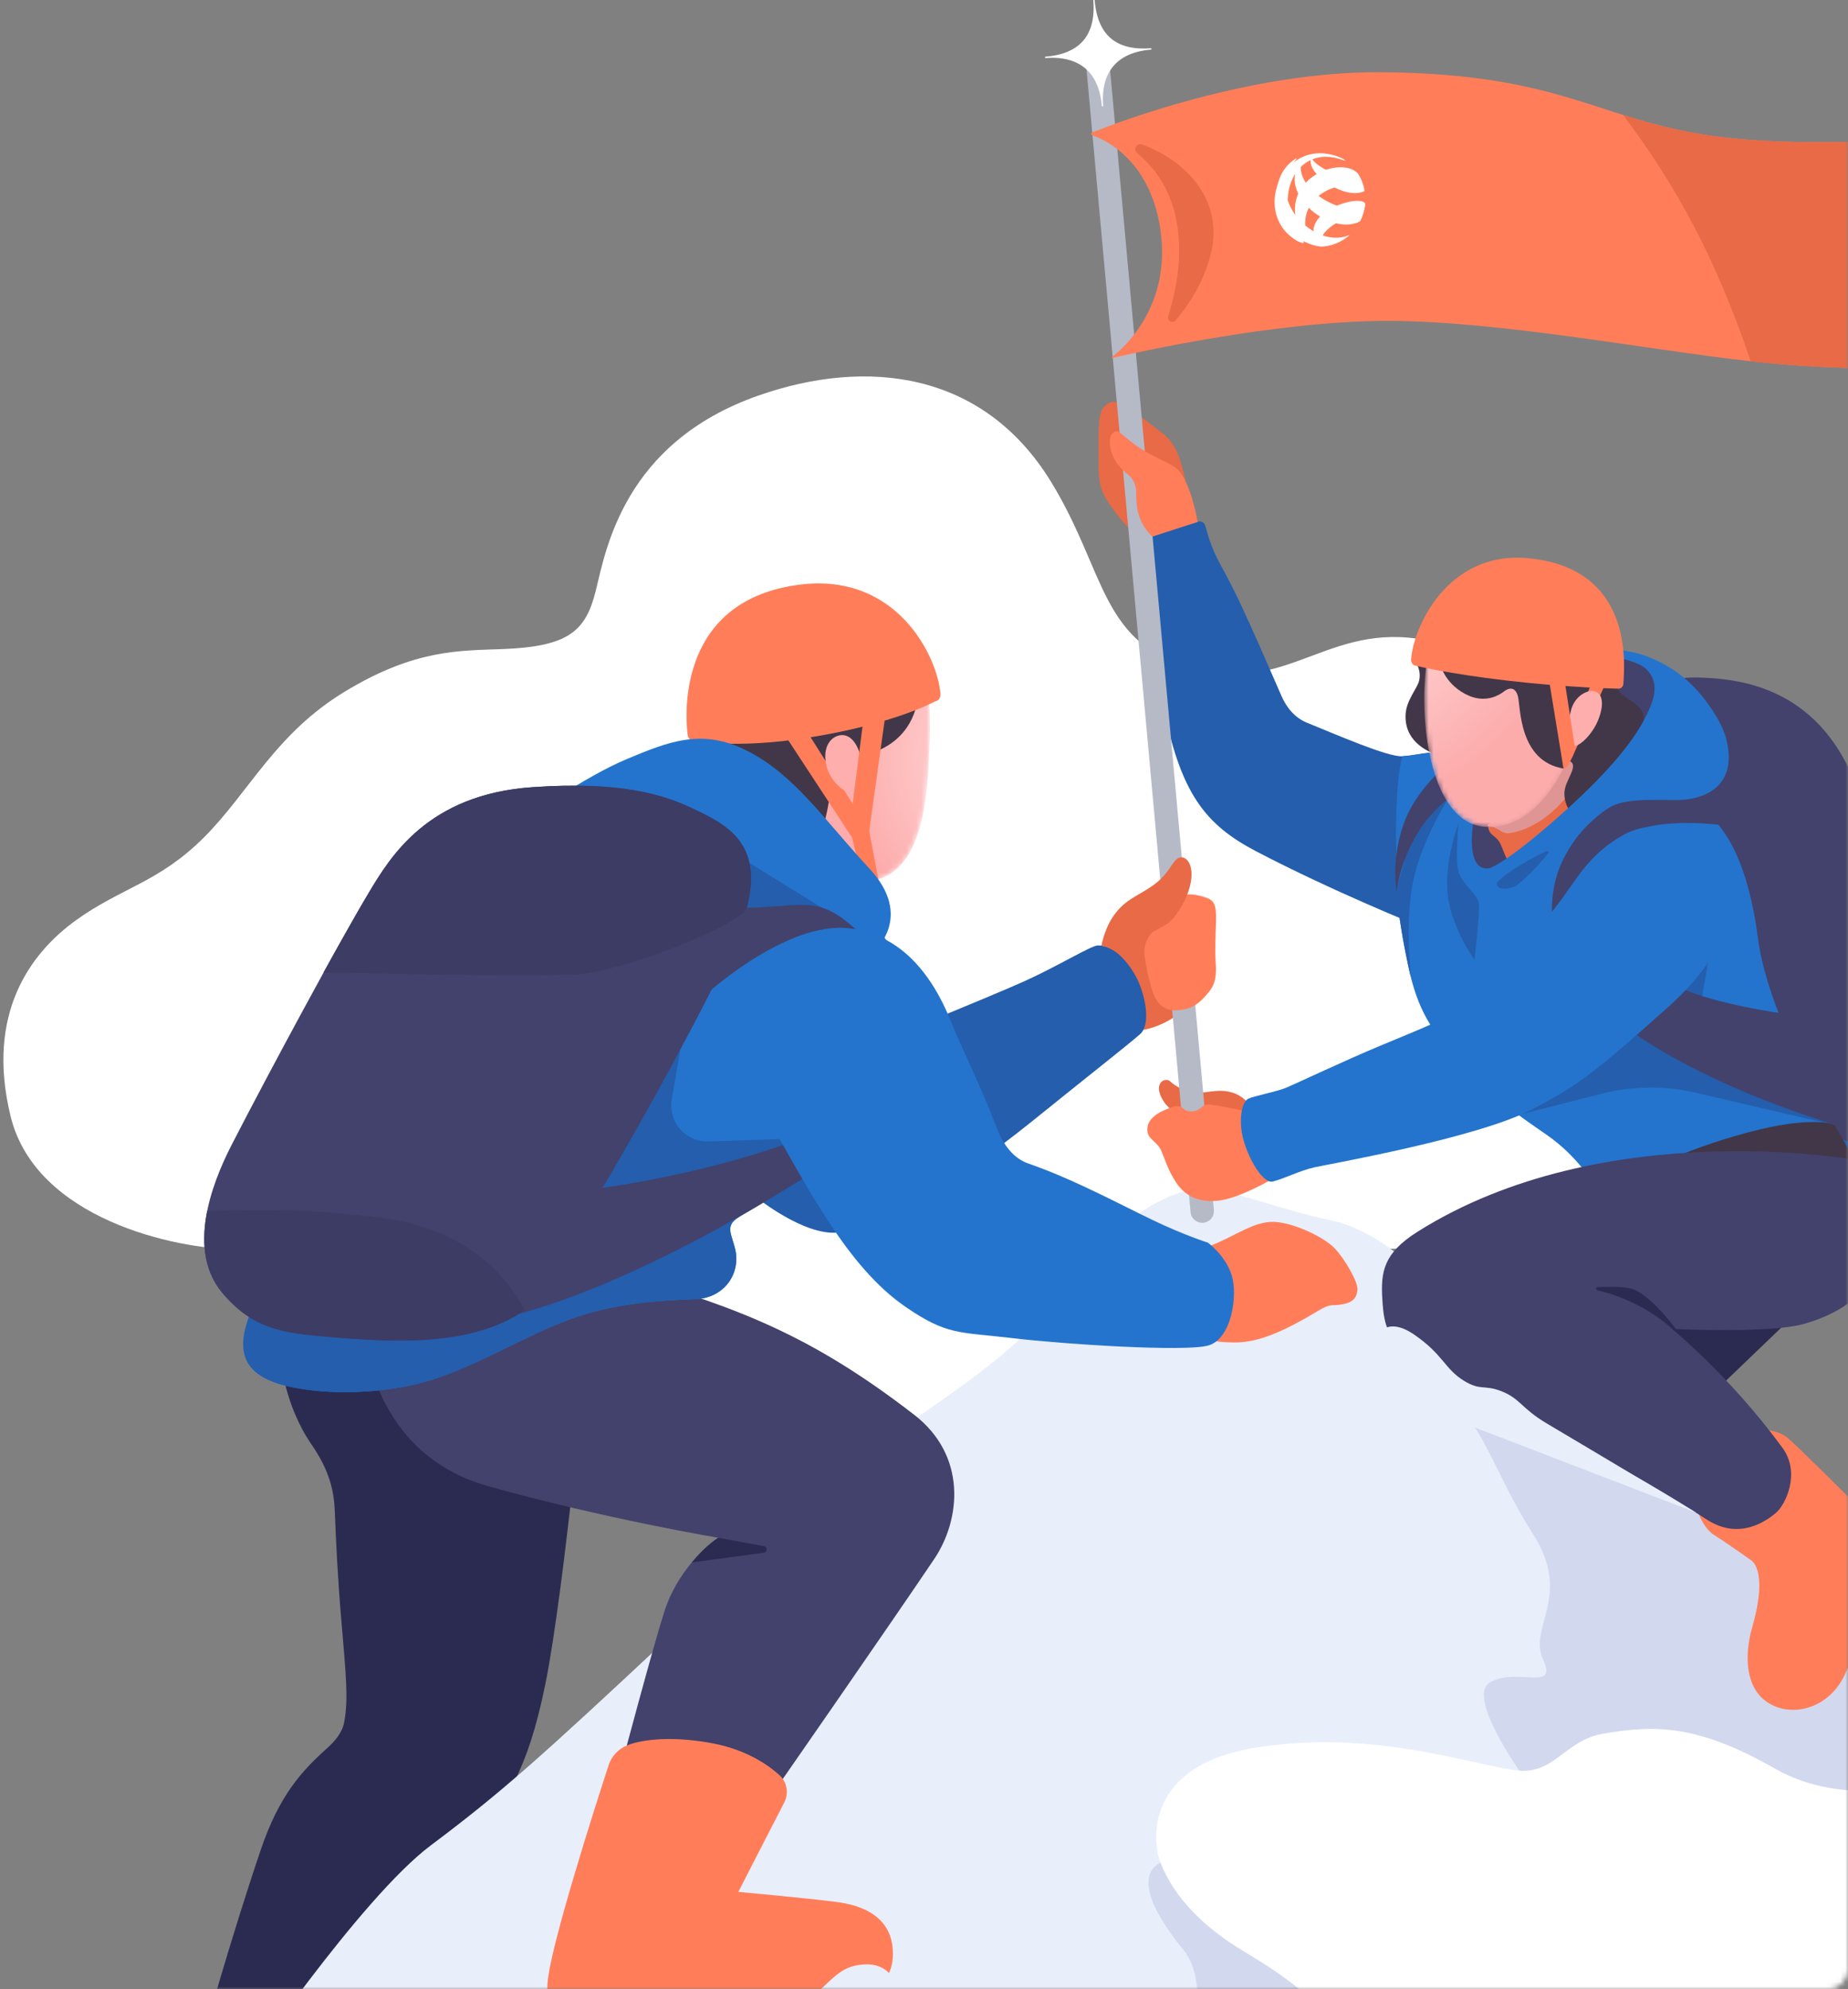 <?xml version="1.0" encoding="UTF-8"?>
<svg width="368px" height="396px" viewBox="0 0 368 396" version="1.1" xmlns="http://www.w3.org/2000/svg" xmlns:xlink="http://www.w3.org/1999/xlink">
    <rect x="0" y="0" width="368" height="396" fill="#808080" stroke="none"/>
    <!-- Generator: Sketch 51.3 (57544) - http://www.bohemiancoding.com/sketch -->
    <title>Group 28</title>
    <desc>Created with Sketch.</desc>
    <defs>
        <rect id="path-1" x="0" y="0" width="373" height="453" rx="4"></rect>
        <path d="M0.524,24.105 C0.524,37.292 13.531,46.481 24.024,46.481 C33.274,46.481 36.859,38.385 37.774,25.23 C38.774,10.856 38.774,0.231 29.525,0.231 C19.031,0.231 0.524,10.919 0.524,24.105" id="path-3"></path>
        <radialGradient cx="154.577%" cy="46.486%" fx="154.577%" fy="46.486%" r="100.455%" gradientTransform="translate(1.546,0.465),scale(1,0.815),rotate(167.8),translate(-1.546,-0.465)" id="radialGradient-5">
            <stop stop-color="#FFE8E8" offset="0%"></stop>
            <stop stop-color="#FDACAC" offset="100%"></stop>
        </radialGradient>
        <polygon id="path-6" points="0.409 0.72 428.04 0.72 428.04 281 0.409 281"></polygon>
        <path d="M0.942,13.898 C-0.392,25.731 2.161,44.112 12.192,45.398 C21.941,46.647 30.357,35.439 33.108,18.522 C34.69,8.792 29.654,2.153 21.691,0.897 C20.263,0.672 18.8,0.549 17.343,0.549 C9.612,0.55 2.056,4 0.942,13.898" id="path-8"></path>
        <radialGradient cx="-53.582%" cy="-11.462%" fx="-53.582%" fy="-11.462%" r="139.237%" gradientTransform="translate(-0.536,-0.115),scale(1,0.729),rotate(47.951),translate(0.536,0.115)" id="radialGradient-10">
            <stop stop-color="#FFE8E8" offset="0%"></stop>
            <stop stop-color="#FDACAC" offset="100%"></stop>
        </radialGradient>
    </defs>
    <g id="Частным" stroke="none" stroke-width="1" fill="none" fill-rule="evenodd">
        <g id="1440_main_01" transform="translate(-951, -950)">
            <g id="Group-3" transform="translate(120, 786)">
                <g id="Group-8" transform="translate(826, 0)">
                    <g id="Group-28" transform="translate(0, 107)">
                        <mask id="mask-2" fill="white">
                            <use xlink:href="#path-1"></use>
                        </mask>
                        <g id="Mask"></g>
                        <g id="Вклад-доходный" mask="url(#mask-2)">
                            <g transform="translate(-52, 56)" id="Group-181">
                                <g>
                                    <polygon id="Fill-1" fill="#FFFFFF" points="228.941 304.217 159.274 245.884 292.275 245.384"></polygon>
                                    <path d="M104.108,249.717 C92.108,249.717 64.108,243.717 59.108,223.217 C54.108,202.717 63.108,190.717 72.108,184.217 C81.108,177.717 88.608,176.717 97.608,167.717 C106.608,158.717 111.845,147.073 125.608,138.717 C139.608,130.217 148.483,130.549 157.108,130.217 C170.108,129.717 173.608,126.717 175.608,118.717 C177.608,110.717 181.066,89.15 208.108,79.717 C229.608,72.217 252.774,74.884 266.275,96.884 C277.4,115.014 275.941,129.217 294.941,134.217 C314.191,139.283 322.219,123.703 342.941,128.884 C358.941,132.884 365.608,154.217 365.608,154.217 L405.608,249.55 C405.608,249.55 116.108,249.717 104.108,249.717" id="Fill-2" fill="#FFFFFF"></path>
                                    <g id="Group-6" transform="translate(204, 130.153)">
                                        <mask id="mask-4" fill="white">
                                            <use xlink:href="#path-3"></use>
                                        </mask>
                                        <g id="Clip-5"></g>
                                        <path d="M0.524,24.105 C0.524,37.292 13.531,46.481 24.024,46.481 C33.274,46.481 36.859,38.385 37.774,25.23 C38.774,10.856 38.774,0.231 29.525,0.231 C19.031,0.231 0.524,10.919 0.524,24.105" id="Fill-4" fill="url(#radialGradient-5)" mask="url(#mask-4)"></path>
                                    </g>
                                    <g id="Group-102" transform="translate(0, 11.153)">
                                        <path d="M239.774,128.564 C239.774,128.564 239.524,136.481 231.107,139.564 C226.307,141.322 222.774,142.731 222.774,142.731 C222.774,142.731 221.941,157.064 218.941,156.397 C205.48,153.406 196.941,140.231 196.941,140.231 C196.941,140.231 195.441,137.397 195.607,134.897 L239.774,128.564 Z" id="Fill-7" fill="#423748"></path>
                                        <path d="M243.191,129.481 C243.191,129.481 235.149,133.981 217.774,136.731 C203.415,139.004 195.111,137.31 195.111,137.31 C194.337,137.29 194.005,136.695 193.93,136.102 C193.316,131.231 192.389,109.207 216.316,106.231 C235.583,103.835 243.66,120.488 244.283,127.976 C244.344,128.707 243.917,129.376 243.191,129.481" id="Fill-9" fill="#FF7E59"></path>
                                        <polygon id="Fill-11" fill="#FF7E59" points="217.441 135.064 230.034 155.003 231.941 165.064 229.108 166.397 226.667 156.586 213.108 135.897"></polygon>
                                        <path d="M228.459,140.818 C229.091,143.687 229.857,147.731 227.879,148.015 C225.876,148.302 222.524,145.894 221.627,142.49 C220.731,139.087 222.034,136.799 223.993,136.284 C225.951,135.768 227.702,137.38 228.459,140.818" id="Fill-13" fill="#FFAEAE"></path>
                                        <polygon id="Fill-15" fill="#FF7E59" points="229.108 131.731 226.275 153.898 229.775 157.564 233.441 131.231"></polygon>
                                        <path d="M276.858,178.522 L275.15,181.043 L281.775,194.855 C281.775,194.855 287.9,196.73 297.4,186.855 L294.9,170.73 L276.858,178.522 Z" id="Fill-17" fill="#E86A46"></path>
                                        <path d="M207.666,228.249 C207.666,228.249 217.01,235.828 223.774,235.23 C235.107,234.23 254.191,219.811 263.368,212.391 C273.062,204.55 281.728,197.772 284.024,195.73 C286.322,193.689 284.937,187.743 283.44,184.73 C281.921,181.668 278.858,177.939 275.608,178.064 C274.243,178.116 268.024,181.98 261.214,185.091 C255.161,187.856 226.465,199.546 226.465,199.546 L207.666,228.249 Z" id="Fill-19" fill="#245EAD"></path>
                                        <path d="M112.941,260.731 C112.941,260.731 113.662,269.595 118.996,277.353 C122.695,282.734 123.524,286.731 123.681,290.928 C123.893,296.612 124.274,304.231 124.941,312.064 C125.917,323.532 126.39,328.065 125.55,332.657 C125.151,334.836 123.671,336.499 122.024,337.981 C117.024,342.481 112.59,347.322 108.941,358.064 C102.941,375.731 97.274,396.064 97.274,396.064 L120.941,404.731 C120.941,404.731 142.608,372.064 150.274,359.731 C157.941,347.398 161.941,343.064 165.608,325.064 C169.368,306.604 174.388,254.177 173.941,254.398 L112.941,260.731 Z" id="Fill-21" fill="#2B2B51"></path>
                                        <path d="M448.419,221.512 C450.843,232.442 443.335,242.159 434.49,241.804 C420.816,241.254 420.398,237.739 418.143,230.31 C415.565,221.821 421.572,209.851 430.052,210.27 C440.402,210.782 446.434,212.561 448.419,221.512" id="Fill-23" fill="#2474CD"></path>
                                        <path d="M436.806,237.494 C433.434,234.953 432.338,230.218 433.835,224.882 C435.246,219.852 439.202,215.538 443.376,216.444 C448.014,217.45 448.54,223.25 448.866,226.115 C448.297,211.509 439.12,209.947 429.376,211.299 C420.967,212.465 415.566,221.82 418.143,230.309 C420.398,237.74 422.616,242.34 433.953,242.14 C440.785,242.019 444.801,238.591 447.098,233.539 C444.075,238.221 439.871,239.803 436.806,237.494" id="Fill-25" fill="#245EAD"></path>
                                        <path d="M387.441,125.897 C387.441,125.897 390.83,124.578 395.274,124.73 C401.649,124.949 416.274,125.73 424.607,141.73 C431.072,154.143 438.607,187.064 440.107,196.23 C441.687,205.884 441.941,210.564 435.774,214.897 C428.607,218.897 423.441,216.564 423.441,216.564 C423.441,216.564 415.441,207.564 405.774,184.73 C396.107,161.897 388.274,147.73 388.274,147.73 L387.441,125.897 Z" id="Fill-27" fill="#42426C"></path>
                                        <path d="M339.274,174.064 C339.274,174.064 322.607,167.397 307.274,159.397 C297.084,154.081 291.925,147.932 288.441,129.231 C285.668,114.347 282.711,101.204 282.32,98.641 C282.256,98.22 282.51,97.824 282.916,97.697 L295.625,93.703 C296.165,93.535 296.738,93.811 296.936,94.34 C297.453,95.723 297.809,98.259 300.107,102.397 C303.194,107.954 305.441,112.897 312.196,128.424 C313.217,130.772 314.899,132.772 317.274,133.731 C322.779,135.953 333.437,140.633 336.274,140.397 C340.274,140.064 341.941,139.064 346.941,140.064 L339.274,174.064 Z" id="Fill-29" fill="#245EAD"></path>
                                        <path d="M336.274,140.397 C334.774,144.98 334.024,165.48 337.191,176.064 L346.941,140.064 C341.941,139.064 340.284,140.215 336.274,140.397" id="Fill-31" fill="#2474CD"></path>
                                        <path d="M380.191,139.814 L377.649,120.231 C377.649,120.231 383.024,119.981 385.774,122.397 C388.524,124.814 387.327,130.045 385.941,132.314 C383.191,136.814 380.191,139.814 380.191,139.814" id="Fill-33" fill="#42426C"></path>
                                        <path d="M336.719,160.554 C335.529,162.569 334.956,164.898 335.139,167.231 C335.525,172.162 336.379,177.307 337.442,182.231 C339.275,190.731 341.848,195.165 348.942,202.731 C353.942,208.064 358.585,211.347 364.942,215.731 C369.775,219.064 372.608,223.064 372.608,223.064 L422.525,214.356 C422.525,214.356 419.53,208.298 415.65,201.231 C412.15,194.856 408.108,184.564 407.108,176.897 C406.108,169.231 403.955,159.305 398.775,153.564 C392.608,146.731 381.442,142.897 381.442,142.897 L347.442,142.397 L336.719,160.554 Z" id="Fill-35" fill="#2474CD"></path>
                                        <path d="M350.441,153.231 C350.441,153.231 348.614,163.026 353.274,162.731 C356.566,162.523 360.149,158.648 360.149,158.648 L357.441,152.231 L350.441,153.231 Z" id="Fill-37" fill="#42426C"></path>
                                        <path d="M359.649,211.731 L375.915,207.585 C382.072,206.015 388.516,205.948 394.705,207.39 L422.274,213.814 L382.274,192.064 L359.649,211.731 Z" id="Fill-39" fill="#245EAD"></path>
                                        <polygon id="Fill-41" fill="#245EAD" points="392.087 187.168 397.149 181.293 395.775 189.231"></polygon>
                                        <path d="M335.107,166.731 C335.107,166.731 335.055,171.45 337.899,184.168 C337.804,181.952 336.961,174.668 338.086,167.043 C339.391,158.201 345.274,149.064 345.274,149.064 L338.607,154.564 L335.107,166.731 Z" id="Fill-43" fill="#245EAD"></path>
                                        <path d="M335.129,167.314 C335.129,167.314 333.942,161.397 336.441,154.064 C338.55,147.877 343.775,143.356 343.775,143.356 L345.942,148.564 C345.942,148.564 342.154,150.925 339.275,155.731 C336.058,161.1 335.379,165.543 335.129,167.314" id="Fill-45" fill="#42426C"></path>
                                        <path d="M422.476,300.553 C422.476,300.553 434.696,304.439 437.031,306.819 C439.366,309.198 437.401,317.664 437.401,317.664 L419.606,314.951 L422.476,300.553 Z" id="Fill-47" fill="#E86A46"></path>
                                        <path d="M384.274,223.064 C384.274,223.064 393.799,217.997 407.274,214.731 C418.274,212.064 422.274,213.731 422.274,213.731 L426.274,220.731 L384.274,223.064 Z" id="Fill-49" fill="#423748"></path>
                                        <path d="M339.274,122.356 C339.274,122.356 339.982,123.689 339.607,125.314 C339.232,126.939 337.037,129.21 336.899,132.106 C336.774,134.731 337.774,137.856 342.399,139.856 L342.524,122.231 L339.274,122.356 Z" id="Fill-51" fill="#423748"></path>
                                        <polygon id="Fill-53" fill="#2B2B51" points="415.274 250.731 396.166 269.064 377.774 249.14"></polygon>
                                        <path d="M104.024,404.231 C105.024,402.731 128.774,367.731 142.774,357.231 C156.774,346.731 164.44,339.898 190.274,315.731 C202.221,304.555 208.107,295.731 223.607,283.731 C239.107,271.731 249.274,266.231 259.774,256.731 C270.274,247.231 277.607,231.231 293.607,226.731 C299.148,225.173 310.3,230.364 321.774,232.731 C335.056,235.471 344.937,249.471 355.024,257.231 C367.995,267.21 367.524,271.981 380.274,280.981 C389.27,287.331 402.274,295.481 409.274,301.981 C416.274,308.481 440.274,322.731 442.274,332.231 C444.274,341.731 445.774,357.231 445.774,357.231 L302.274,360.731 L387.274,454.231 L197.274,529.231 C197.274,529.231 188.774,528.231 169.774,528.731 C150.774,529.231 129.607,523.731 104.274,517.064 C83.868,511.694 96.448,495.944 85.024,489.231 C60.774,474.981 58.274,468.231 58.274,468.231 C58.274,468.231 68.045,449.675 76.524,436.481 C85.003,423.287 104.024,404.231 104.024,404.231" id="Fill-55" fill="#E9EEFB"></path>
                                        <path d="M469.274,504.731 C469.274,504.731 482.774,507.398 493.774,503.898 C504.774,500.398 502.774,497.898 518.107,498.398 C534.932,498.946 534.364,500.002 544.774,504.231 C555.441,508.564 562.941,511.398 573.274,511.731 C580.754,511.972 585.584,510.705 588.66,508.788 C590.552,507.608 591.265,505.21 590.35,503.177 C588.629,499.348 584.544,494.551 580.441,486.398 C576.515,478.599 569.154,462.212 563.774,453.898 C549.107,431.231 521.274,389.731 521.274,389.731 L468.774,371.731 L417.274,415.231 L450.774,500.231 L469.274,504.731 Z" id="Fill-61" fill="#D2D8EE"></path>
                                        <path d="M409.274,301.981 C402.274,295.481 389.27,287.331 380.274,280.981 C367.524,271.981 368.524,266.481 355.024,257.231 C345.339,250.595 328.52,252.585 343.274,265.231 C352.65,273.268 354.274,282.731 362.274,295.231 C370.201,307.617 361.274,313.731 364.274,320.231 C367.274,326.731 359.274,321.731 353.774,324.731 C348.274,327.731 362.274,346.231 362.274,346.231 L445.284,352.617 C444.684,347.292 443.587,338.468 442.274,332.231 C440.274,322.731 416.274,308.481 409.274,301.981" id="Fill-65" fill="#D2D8EE"></path>
                                        <path d="M389.243,431.79 C378.997,422.275 359.963,410.347 346.796,401.052 C328.134,387.879 329.597,379.828 309.837,366.289 C295.662,356.576 274.668,355.953 292.639,377.999 C298.941,385.73 290.941,397.73 305.607,417.73 C318.337,435.088 303.607,456.397 286.274,451.063 C300.274,468.397 320.449,496.559 320.449,496.559 L441.951,505.905 C441.074,498.11 439.468,485.196 437.546,476.067 C434.618,462.162 399.489,441.304 389.243,431.79" id="Fill-67" fill="#D2D8EE"></path>
                                        <path d="M534.896,404.672 C535.167,409.85 529.941,422.731 510.274,422.731 C499.188,422.731 488.631,416.72 477.557,416.212 C471.915,415.953 456.883,415.722 455.613,424.221 C453.941,435.398 471.941,438.731 476.913,444.411 C479.624,447.508 481.333,452.309 479.901,455.685 C479.234,457.259 479.835,459.056 481.249,460.018 C483.545,461.58 485.37,463.661 485.961,466.4 C489.274,481.731 469.607,494.064 457.274,497.398 C453.274,491.398 403.941,405.064 403.941,405.064 L501.777,356.348 L534.896,404.672 Z" id="Fill-73" fill="#C3CBE8"></path>
                                        <g id="Group-77" transform="translate(191, 286)">
                                            <mask id="mask-7" fill="white">
                                                <use xlink:href="#path-6"></use>
                                            </mask>
                                            <g id="Clip-76"></g>
                                            <path d="M97.024,74.481 C95.538,70.563 93.774,55.231 116.274,51.731 C138.774,48.231 156.611,54.526 167.524,56.231 C175.524,57.481 177.384,50.328 185.274,48.981 C195.524,47.231 203.962,47.088 219.524,55.981 C233.524,63.981 251.024,58.731 251.024,58.731 C251.024,58.731 252.274,51.231 247.774,43.231 C243.274,35.231 229.107,24.398 229.107,24.398 C229.107,24.398 238.641,26.266 248.024,23.231 C256.524,20.481 261.524,14.731 270.524,8.731 C279.524,2.731 295.274,-4.603 312.941,6.398 C319.601,10.544 327.176,19.1 340.941,22.064 C362.607,26.731 368.971,33.642 377.774,44.231 C389.274,58.064 400.67,55.558 412.941,53.731 C428.607,51.398 430.089,65.007 426.274,70.731 C422.274,76.731 404.146,83.752 386.607,78.064 C361.941,70.064 355.137,69.594 344.274,72.398 C333.941,75.064 331.2,82.692 330.941,88.398 C330.607,95.731 339.428,101.271 346.274,99.481 C352.393,97.881 352.274,91.481 346.524,90.231 C345.906,90.096 345.321,90.077 344.788,90.125 C343.656,90.228 342.994,88.86 343.832,88.092 C345.471,86.589 348.3,85.34 353.024,86.481 C360.274,88.231 364.274,94.731 361.524,101.731 C358.708,108.899 348.996,106.735 348.524,110.981 C348.274,113.231 352.524,114.481 353.024,120.981 C353.524,127.481 348.274,130.731 348.274,130.731 C348.274,130.731 336.078,111.461 330.774,106.731 C321.524,98.481 318.524,103.981 304.024,98.231 C291.93,93.435 267.769,93.341 267.274,103.481 C266.774,113.731 265.774,119.731 261.274,125.231 C256.268,131.35 244.274,123.481 238.774,128.481 C233.274,133.481 236.774,142.981 244.274,149.981 C251.774,156.981 263.432,166.098 269.524,173.981 C273.774,179.481 282.26,191.32 276.524,197.731 C272.274,202.481 266.774,200.981 265.774,204.731 C264.808,208.354 270.774,210.231 277.774,213.731 C284.774,217.231 295.274,216.731 297.274,220.731 C298.902,223.988 286.157,220.823 270.774,231.231 C260.628,238.096 262.128,247.161 248.774,253.231 C226.774,263.231 218.774,252.231 182.274,265.731 C170.001,270.271 157.802,253.901 137.274,266.731 C109.274,284.231 73.572,286.674 49.774,268.231 C29.774,252.731 32.274,256.731 6.774,248.731 C-9.369,243.667 9.274,227.731 17.774,215.731 C35.972,190.04 55.859,194.044 77.274,187.231 C99.274,180.231 116.524,192.731 128.274,190.481 C137.52,188.71 144.006,180.73 149.774,175.731 C157.274,169.231 165.724,166.997 169.774,165.731 C177.774,163.231 176.524,157.731 169.024,152.731 C161.524,147.731 158.024,142.981 155.024,136.481 C152.024,129.981 146.347,122.466 138.024,112.981 C127.274,100.731 121.024,96.731 113.524,92.231 C106.024,87.731 99.774,81.731 97.024,74.481" id="Fill-75" fill="#FFFFFF" mask="url(#mask-7)"></path>
                                        </g>
                                        <path d="M575.274,351.731 C571.373,346.855 572.185,340.457 576.103,336.996 C573.659,335.368 571.218,333.171 568.774,330.231 C559.971,319.642 553.607,312.731 531.941,308.064 C518.639,305.2 511.122,297.126 504.62,292.843 C504.872,294.903 505.113,298.733 506.774,300.981 C511.024,306.731 518.351,304.798 522.024,313.981 C528.024,328.981 515.024,343.231 495.274,348.731 C475.524,354.231 463.274,347.231 445.524,357.481 C446.524,365.731 446.524,377.231 433.274,384.731 C428.837,387.243 417.232,385.737 408.274,396.731 C397.274,410.231 410.274,428.731 422.274,440.731 C432.274,451.731 412.274,461.731 399.274,465.731 C404.274,480.731 395.274,499.731 381.274,504.731 C366.274,509.731 351.274,495.731 337.274,506.731 C332.274,510.731 328.274,514.731 325.274,520.731 C320.145,530.988 318.274,545.46 322.229,556.203 C324.277,555.119 326.296,553.967 328.274,552.731 C348.802,539.901 361.001,556.27 373.274,551.731 C409.774,538.231 417.774,549.231 439.774,539.231 C453.129,533.161 451.628,524.096 461.774,517.231 C477.157,506.823 489.902,509.988 488.274,506.731 C486.274,502.731 475.774,503.231 468.774,499.731 C461.774,496.231 455.808,494.354 456.774,490.731 C457.774,486.981 463.274,488.481 467.524,483.731 C473.26,477.32 464.774,465.481 460.524,459.981 C454.432,452.098 442.774,442.981 435.274,435.981 C427.774,428.981 424.274,419.481 429.774,414.481 C435.274,409.481 447.268,417.35 452.274,411.231 C456.774,405.731 457.774,399.731 458.274,389.481 C458.768,379.341 481.93,380.185 494.024,384.981 C508.524,390.731 512.524,384.481 521.774,392.731 C527.078,397.461 539.274,416.731 539.274,416.731 C539.274,416.731 544.524,413.481 544.024,406.981 C543.524,400.481 539.274,399.231 539.524,396.981 C539.996,392.735 549.708,394.899 552.524,387.731 C555.274,380.731 551.274,374.231 544.024,372.481 C539.315,371.344 536.489,372.583 534.847,374.079 C534.004,374.846 534.65,376.229 535.785,376.126 C536.319,376.076 536.905,376.096 537.524,376.231 C543.274,377.481 543.393,383.881 537.274,385.481 C530.428,387.271 521.607,381.731 521.941,374.398 C521.991,373.295 522.137,372.121 522.409,370.925 C513.717,365.707 502.798,366.421 493.26,370.369 C491.901,370.93 490.47,369.711 490.866,368.295 C492.911,360.978 499.511,356.343 505.607,353.731 C519.774,348.231 532.461,359.108 532.553,359.297 C533.402,358.961 534.294,358.651 535.274,358.398 C546.137,355.594 552.941,356.064 577.607,364.064 C589.081,367.786 600.805,366.067 608.663,362.753 C595.513,363.155 583.906,362.089 575.274,351.731" id="Fill-78" fill="#E9EEFB"></path>
                                        <path d="M398.274,295.398 C395.607,293.731 391.59,286.082 397.941,279.398 C404.274,272.731 410.774,274.231 412.941,276.065 C415.107,277.898 424.537,287.327 426.822,289.612 C429.107,291.898 429.59,295.755 428.941,299.064 C427.551,306.137 427.607,317.398 423.941,324.064 C420.516,330.291 413.441,331.731 408.941,328.731 C404.441,325.731 404.375,319.212 405.941,313.731 C409.274,302.064 405.607,300.398 405.607,300.398 C405.607,300.398 400.941,297.064 398.274,295.398" id="Fill-80" fill="#FF7E59"></path>
                                        <path d="M284.274,97.231 C284.274,97.231 282.024,95.731 279.024,91.731 C276.197,87.961 275.774,86.364 275.774,82.481 C275.774,76.981 275.524,72.481 276.649,71.106 C277.774,69.731 278.649,69.606 280.274,70.231 C281.899,70.856 286.024,74.231 288.649,76.231 C291.655,78.521 292.399,82.606 293.274,86.481 C293.841,88.995 293.941,93.398 293.941,93.398 L284.274,97.231 Z" id="Fill-82" fill="#E86A46"></path>
                                        <path d="M306.149,213.356 L293.857,212.398 C293.857,212.398 289.857,211.814 288.191,208.148 C286.86,205.22 289.143,204.356 289.941,205.064 C291.441,206.398 292.441,206.731 294.774,207.314 C297.107,207.898 301.482,205.314 305.399,209.231 C305.899,211.606 306.149,213.356 306.149,213.356" id="Fill-84" fill="#E86A46"></path>
                                        <path d="M296.613,233.272 C295.331,233.387 294.198,232.441 294.082,231.16 L273.314,3.146 C273.199,1.863 274.147,0.729 275.43,0.614 C276.714,0.5 277.847,1.447 277.962,2.73 L298.729,230.736 C298.846,232.021 297.898,233.157 296.613,233.272" id="Fill-86" fill="#B6BAC7"></path>
                                        <path d="M463.821,58.844 C459.832,56.938 452.53,53.334 446.524,49.731 C437.692,44.432 430.024,38.731 430.024,38.731 C430.024,38.731 439.436,33.607 445.774,29.231 C453.085,24.183 457.486,19.62 459.486,17.314 C459.979,16.746 459.517,15.874 458.769,15.954 C451.2,16.764 423.738,19.403 403.024,17.481 C393.523,16.599 386.704,14.765 380.232,12.736 C368.042,8.913 357.088,4.394 331.774,4.231 C305.925,4.064 279.21,14.325 274.457,16.238 C274.209,16.338 274.223,16.687 274.475,16.773 C277.13,17.687 285.909,21.696 288.024,35.231 C290.456,50.795 280.574,59.292 278.428,60.935 C278.34,61.003 278.405,61.141 278.513,61.115 C282.57,60.171 311.035,53.731 333.274,53.731 C355.535,53.731 385.04,59.479 405.616,61.761 C407.224,61.94 408.784,62.099 410.274,62.231 C436.696,64.562 456.173,62.062 463.543,60.832 C464.558,60.662 464.751,59.288 463.821,58.844" id="Fill-88" fill="#FF7E59"></path>
                                        <path d="M283.445,20.337 C292.826,28.011 293.417,40.812 289.623,52.785 C289.337,53.687 290.501,54.338 291.114,53.617 C294.312,49.861 296.738,45.555 298.025,40.731 C300.834,30.194 293.776,22.132 284.475,18.613 C283.394,18.204 282.55,19.605 283.445,20.337" id="Fill-90" fill="#E86A46"></path>
                                        <path d="M286.483,96.668 C286.483,96.668 283.878,94.585 283.4,90.606 C283.276,89.584 283.214,88.643 283.23,87.819 C283.254,86.501 282.722,85.237 281.699,84.407 C280.833,83.705 279.861,82.794 279.275,81.855 C277.909,79.67 277.525,76.856 278.65,75.981 C279.775,75.106 280.15,76.356 283.15,78.481 C286.15,80.606 288.583,81.381 290.775,82.73 C294.025,84.73 295.483,93.751 295.483,93.751 L286.483,96.668 Z" id="Fill-92" fill="#FF7E59"></path>
                                        <path d="M305.649,211.231 C305.649,211.231 301.273,210.165 298.017,209.745 C297.329,209.656 296.662,209.916 296.145,210.378 C295.688,210.786 295.081,211.085 294.336,211.106 C293.505,211.13 292.959,210.858 292.588,210.499 C292.152,210.074 291.512,209.936 290.929,210.11 C287.165,211.236 285.133,212.886 285.524,215.231 C285.774,216.731 287.524,217.231 288.274,218.981 C289.024,220.731 289.498,222.692 291.274,225.356 C293.274,228.356 296.524,229.481 300.524,228.731 C304.524,227.981 310.524,224.481 310.524,224.481 L305.649,211.231 Z" id="Fill-94" fill="#FF7E59"></path>
                                        <path d="M353.107,154.231 C353.107,154.231 356.274,154.731 357.274,157.064 C358.449,159.805 357.441,163.731 357.441,163.731 L374.274,147.398 L371.941,135.731 L353.107,154.231 Z" id="Fill-96" fill="#E09595"></path>
                                        <path d="M357.482,155.731 C356.983,155.803 356.302,155.587 355.875,155.32 C354.866,154.691 354.152,154.321 353.336,154.356 C353.524,156.418 355.024,155.981 355.899,158.106 C356.786,160.259 357.399,161.856 358.274,163.231 L372.774,148.814 L372.524,141.606 C372.524,144.481 366.191,154.481 357.482,155.731" id="Fill-98" fill="#E86A46"></path>
                                        <path d="M378.941,125.981 C378.899,129.273 385.461,129.383 384.149,134.106 C383.316,137.106 377.195,146.45 371.337,151.918 C370.399,152.793 368.441,150.481 368.524,147.668 C368.599,145.136 371.555,142.252 369.555,141.356 C368.49,140.879 365.962,143.502 368.087,135.044 C369.383,129.882 379.004,120.922 378.941,125.981" id="Fill-100" fill="#423748"></path>
                                    </g>
                                    <g id="Group-105" transform="translate(340, 120.153)">
                                        <mask id="mask-9" fill="white">
                                            <use xlink:href="#path-8"></use>
                                        </mask>
                                        <g id="Clip-104"></g>
                                        <path d="M0.942,13.898 C-0.392,25.731 2.161,44.112 12.192,45.398 C21.941,46.647 30.357,35.439 33.108,18.522 C34.69,8.792 29.654,2.153 21.691,0.897 C20.263,0.672 18.8,0.549 17.343,0.549 C9.612,0.55 2.056,4 0.942,13.898" id="Fill-103" fill="url(#radialGradient-10)" mask="url(#mask-9)"></path>
                                    </g>
                                    <g id="Group-180" transform="translate(85, 0.153)">
                                        <path d="M258.899,133.356 C258.899,133.356 259.899,137.356 264.524,139.356 C266.864,140.368 269.399,140.106 271.524,138.481 C272.58,137.674 273.776,137.606 274.274,139.481 C274.816,141.523 274.399,152.439 283.399,153.856 L282.691,146.981 L291.274,142.356 L288.524,135.356 L258.899,133.356 Z" id="Fill-106" fill="#423748"></path>
                                        <polygon id="Fill-108" fill="#FF7E59" points="288.712 137.397 283.868 148.887 285.024 151.73 291.42 137.564"></polygon>
                                        <path d="M290.316,144.022 C289.182,146.998 286.321,149.875 284.936,149.347 C283.552,148.819 284.066,145.522 284.816,142.355 C285.549,139.257 288.348,137.995 289.732,138.522 C291.117,139.05 291.45,141.046 290.316,144.022" id="Fill-110" fill="#FFAEAE"></path>
                                        <path d="M280.524,136.575 L283.357,153.898 C283.357,153.898 284.054,153.68 284.337,153.137 C285.211,151.45 285.555,150.387 285.649,149.856 L283.618,136.668 L280.524,136.575 Z" id="Fill-112" fill="#FF7E59"></path>
                                        <path d="M281.149,183.731 C281.149,183.731 280.214,177.412 283.774,170.981 C287.649,163.981 292.149,161.606 295.149,160.231 C298.149,158.856 307.774,159.356 307.774,159.356 C307.774,159.356 312.774,160.919 314.399,165.044 C309.899,164.544 300.816,164.148 296.149,166.981 C291.482,169.814 281.149,183.731 281.149,183.731" id="Fill-114" fill="#42426C"></path>
                                        <path d="M268.357,173.772 C268.357,173.772 271.069,173.357 281.899,163.855 C295.149,152.23 299.168,145.487 300.899,140.855 C302.441,136.73 300.66,134.336 298.649,133.23 C296.982,132.314 292.524,131.355 292.524,131.355 L292.441,130.022 C292.441,130.022 297.107,130.285 300.524,131.73 C303.774,133.105 306.488,134.716 309.357,137.647 C311.725,140.066 314.816,144.439 315.691,147.73 C318.576,158.584 309.526,160.105 306.274,160.105 C300.149,160.105 294.774,159.73 291.649,162.105 C289.855,163.469 286.774,165.98 284.441,169.73 C282.969,172.095 280.899,176.73 276.899,179.105 C272.899,181.48 268.357,173.772 268.357,173.772" id="Fill-116" fill="#2474CD"></path>
                                        <path d="M253.942,133.378 C253.942,133.378 260.179,134.95 272.274,136.356 C284.369,137.762 294.305,137.95 294.305,137.95 C294.953,137.92 295.243,137.419 295.274,136.919 C295.525,132.909 297.207,114.007 276.399,111.981 C260.215,110.405 253.399,125.856 253.003,132.136 C252.964,132.749 253.333,133.302 253.942,133.378" id="Fill-118" fill="#FF7E59"></path>
                                        <path d="M297.399,206.481 C297.399,206.481 310.274,216.356 337.274,224.731 L326.607,202.564 C326.607,202.564 314.399,200.856 307.024,197.731 L297.399,206.481 Z" id="Fill-120" fill="#42426C"></path>
                                        <path d="M220.607,219.564 C219.525,220.015 218.731,222.838 219.274,226.231 C219.941,230.397 223.274,236.564 225.441,236.064 C227.607,235.564 230.774,233.897 233.774,233.231 C236.774,232.564 266.227,227.391 277.024,221.731 C285.607,217.231 288.274,215.564 304.107,201.397 C307.805,198.088 320.441,186.397 315.524,173.481 C312.171,164.673 301.262,163.722 295.274,167.064 C288.107,171.064 285.794,176.291 281.941,181.231 C275.441,189.564 270.607,196.481 265.607,200.231 C262.03,202.914 253.994,206.043 246.774,209.064 C239.381,212.157 230.107,216.564 228.107,217.397 C226.249,218.172 221.78,219.022 220.607,219.564" id="Fill-122" fill="#2474CD"></path>
                                        <path d="M379.588,70.209 C375.832,68.429 367.94,64.58 361.525,60.731 C352.692,55.432 345.025,49.731 345.025,49.731 C345.025,49.731 354.437,44.607 360.775,40.231 C368.692,34.764 373.198,29.866 374.936,27.787 C375.256,27.403 374.948,26.826 374.451,26.88 C368.015,27.586 339.419,30.466 318.025,28.481 C308.524,27.599 301.704,25.766 295.233,23.736 C305.525,37.481 313.525,51.731 320.616,72.761 C322.225,72.94 323.784,73.1 325.275,73.231 C352.771,75.657 372.745,72.851 379.381,71.689 C380.137,71.557 380.28,70.537 379.588,70.209" id="Fill-124" fill="#E86A46"></path>
                                        <path d="M265.607,191.897 C265.607,191.897 266.691,182.855 266.524,180.855 C266.357,178.855 263.121,176.973 262.399,174.23 C261.774,171.855 262.441,164.73 262.441,164.73 C262.441,164.73 259.607,172.126 260.274,178.793 C260.941,185.46 265.607,191.897 265.607,191.897" id="Fill-126" fill="#245EAD"></path>
                                        <path d="M273.587,177.356 C271.149,178.356 269.468,177.355 270.274,176.398 C271.837,174.543 277.525,171.356 279.9,170.322 C280.309,170.145 280.587,170.356 280.087,170.981 C278.097,173.469 274.586,176.946 273.587,177.356" id="Fill-128" fill="#245EAD"></path>
                                        <path d="M341.274,231.731 C341.274,231.731 291.274,222.731 254.274,246.064 C247.479,250.349 246.929,254.043 247.274,259.564 C247.607,264.898 248.2,268.307 256.274,273.398 C271.607,283.064 283.941,285.398 311.941,303.398 C318.297,307.484 323.607,303.731 325.607,302.064 C327.607,300.398 330.607,294.064 326.941,289.064 C316.375,274.656 304.941,265.398 304.941,265.398 C304.941,265.398 324.39,266.364 331.274,264.398 C345.274,260.398 347.274,251.398 346.607,244.731 C345.911,237.766 341.274,231.731 341.274,231.731" id="Fill-130" fill="#42426C"></path>
                                        <path d="M44.774,266.981 C44.774,266.981 46.024,290.231 69.274,296.731 C92.524,303.231 115.024,306.981 115.024,306.981 C115.024,306.981 107.428,311.918 104.274,321.731 C102.024,328.731 95.774,352.231 95.774,352.231 L124.774,359.481 C124.774,359.481 149.274,324.231 158.024,311.231 C163.367,303.293 164.562,290.618 154.024,282.481 C134.274,267.231 119.607,261.231 96.607,254.731 L44.774,266.981 Z" id="Fill-132" fill="#42426C"></path>
                                        <path d="M206.649,179.606 C205.155,180.886 204.886,183.621 202.768,185.242 C200.474,186.999 199.611,188.9 199.961,191.381 C200.31,193.862 201.263,198.301 202.258,199.902 C203.301,201.581 204.966,202.295 207.524,201.856 C210.082,201.417 211.431,199.918 212.759,198.288 C214.063,196.688 214.268,194.94 214.083,192.424 C213.918,190.181 214.085,186.683 214.149,184.231 C214.237,180.882 213.76,180.082 212.132,179.533 C210.809,179.087 208.143,178.326 206.649,179.606" id="Fill-134" fill="#FF7E59"></path>
                                        <path d="M191.337,189.106 C191.721,187.14 192.7,183.938 195.15,181.481 C197.676,178.947 200.968,178.252 203.715,175.245 C205.277,173.536 205.949,171.493 207.266,171.518 C208.847,171.549 210.242,174.292 208.399,178.981 C207.603,181.008 206.513,182.574 205.737,183.533 C205.204,184.192 204.545,184.732 203.804,185.144 L194.292,190.411 C194.292,190.411 193.608,189.918 192.774,189.564 C192.122,189.287 191.811,189.23 191.337,189.106" id="Fill-136" fill="#E86A46"></path>
                                        <path d="M210.274,249.856 C210.274,249.856 212.342,249.208 214.524,248.231 C218.595,246.408 221.524,244.356 224.899,244.106 C228.771,243.819 235.576,247.028 237.774,249.356 C239.899,251.606 242.377,256.003 242.316,257.523 C242.232,259.606 240.899,260.606 237.399,260.689 C235.58,260.732 234.441,262.106 229.024,264.856 C225.368,266.712 221.649,268.106 217.899,268.106 C214.149,268.106 210.774,267.356 210.774,267.356 L210.274,249.856 Z" id="Fill-138" fill="#FF7E59"></path>
                                        <path d="M137.524,229.231 C137.524,229.231 133.274,235.064 119.274,243.064 C116.144,244.853 117.76,246.553 118.441,249.731 C119.441,254.398 116.274,259.231 110.524,259.481 C104.774,259.731 95.024,259.981 85.524,263.481 C74.981,267.365 65.278,273.999 54.524,276.481 C48.024,277.981 38.524,278.731 30.024,276.981 C19.393,274.792 18.774,268.981 22.524,260.731 C25.566,254.037 70.524,171.731 70.524,171.731 C70.524,171.731 104.524,158.231 127.024,170.481 C149.524,182.731 153.274,196.564 153.274,196.564 L137.524,229.231 Z" id="Fill-140" fill="#2474CD"></path>
                                        <path d="M22.524,260.731 C18.774,268.981 19.393,274.792 30.024,276.981 C38.524,278.731 48.024,277.981 54.524,276.481 C65.278,273.999 74.981,267.365 85.524,263.481 C95.024,259.981 104.774,259.731 110.524,259.481 C116.274,259.231 119.44,254.398 118.44,249.731 C117.76,246.553 116.144,244.853 119.274,243.064 C120.086,242.601 22.716,260.309 22.524,260.731" id="Fill-142" fill="#245EAD"></path>
                                        <path d="M93.196,352.258 C93.783,350.455 95.133,349.015 96.893,348.308 C100.296,346.944 106.774,346.481 114.274,347.981 C120.955,349.317 125.225,352.416 127.247,354.274 C128.684,355.593 129.076,357.702 128.274,359.481 L119.024,377.481 C119.024,377.481 132.28,378.68 138.524,379.481 C148.274,380.731 150.103,386.133 149.774,390.731 C149.524,394.231 146.774,398.981 140.274,400.481 C135.113,401.672 100.271,409.803 94.774,409.981 C87.024,410.231 80.524,403.981 81.024,395.731 C81.446,388.775 90.397,360.849 93.196,352.258" id="Fill-144" fill="#FF7E59"></path>
                                        <path d="M108.899,201.606 L105.766,219.726 C104.994,224.188 108.514,228.233 113.04,228.085 L127.774,227.606 L129.941,232.439 L86.941,244.773 L108.899,201.606 Z" id="Fill-148" fill="#245EAD"></path>
                                        <path d="M91.441,237.397 C91.441,237.397 110.108,235.064 128.108,228.73 L131.941,235.397 C131.941,235.397 96.274,258.73 68.941,263.897 L91.441,237.397 Z" id="Fill-150" fill="#42426C"></path>
                                        <path d="M77.274,163.481 C77.274,163.481 88.241,155.551 96.774,151.981 C104.941,148.564 111.68,145.767 120.607,150.231 C130.274,155.064 136.107,164.064 145.107,173.731 C154.137,183.43 146.024,190.231 146.024,190.231 L77.274,163.481 Z" id="Fill-152" fill="#2474CD"></path>
                                        <polygon id="Fill-154" fill="#245EAD" points="114.941 189.314 136.774 182.231 118.524 170.981"></polygon>
                                        <path d="M113.274,198.231 C113.274,198.231 129.941,183.231 142.399,185.856 C134.774,178.898 132.107,181.398 120.607,181.564 C118.941,185.064 113.274,198.231 113.274,198.231" id="Fill-156" fill="#42426C"></path>
                                        <path d="M123.774,221.481 C133.135,237.863 140.792,253.058 152.274,260.981 C160.607,266.731 163.024,265.981 173.524,267.231 C184.024,268.481 207.774,269.981 212.524,268.731 C217.274,267.481 218.524,258.731 217.274,254.731 C216.024,250.731 212.524,248.231 212.524,248.231 C212.524,248.231 207.774,246.731 201.524,243.731 C195.274,240.731 185.524,235.481 176.774,232.481 C174.53,231.712 172.142,229.688 170.524,225.481 C166.774,215.731 163.958,210.628 161.274,203.981 C156.024,190.981 146.774,183.231 133.524,186.481 C125.219,188.518 111.774,200.481 123.774,221.481" id="Fill-158" fill="#2474CD"></path>
                                        <path d="M37.274,266.981 C50.289,268.065 67.024,269.231 77.774,260.731 C77.774,260.731 99.274,227.231 116.774,191.731 C127.342,170.293 118.274,165.731 109.774,161.731 C104.187,159.102 95.69,156.314 77.94,157.564 C57.169,159.027 49.739,171.399 45.44,178.564 C39.441,188.564 25.607,214.231 18.274,228.481 C15.716,233.452 8.274,248.731 16.274,258.231 C22.304,265.391 28.274,266.231 37.274,266.981" id="Fill-160" fill="#42426C"></path>
                                        <path d="M120.707,181.633 C124.072,168.656 116.733,165.005 109.775,161.731 C104.188,159.102 95.691,156.314 77.941,157.564 C57.169,159.027 49.739,171.399 45.441,178.564 C43.51,181.783 39.477,188.917 36.4,194.481 C47.65,194.481 70.608,195.397 85.775,194.897 C96.43,194.546 119.963,184.508 120.707,181.633" id="Fill-162" fill="#3C3C65"></path>
                                        <path d="M48.108,243.314 C35.941,241.647 24.565,241.535 13.256,241.966 C12.145,247.512 12.347,253.566 16.275,258.231 C22.304,265.391 28.275,266.231 37.275,266.981 C49.781,268.022 65.708,269.114 76.473,261.657 C70.577,250.557 60.275,244.981 48.108,243.314" id="Fill-164" fill="#3C3C65"></path>
                                        <path d="M305.399,265.793 C305.399,265.793 299.805,259.991 290.241,257.767 C289.691,257.639 289.71,257.074 290.274,257.064 C292.948,257.016 296.201,256.918 297.774,257.73 C301.649,259.731 305.961,265.731 305.961,265.731 L305.399,265.793 Z" id="Fill-166" fill="#2B2B51"></path>
                                        <path d="M115.024,306.981 C117.403,307.429 121.191,308.119 124.108,308.646 C124.857,308.782 124.83,309.863 124.076,309.965 L109.774,311.898 C109.774,311.898 112.211,308.793 115.024,306.981" id="Fill-168" fill="#2B2B51"></path>
                                        <path d="M151.024,397.885 C151.024,397.885 150.286,390.254 142.024,392.231 C137.098,393.409 135.025,399.57 129.412,399.85 C123.798,400.13 121.273,398.727 116.782,401.815 C112.291,404.902 105.274,409.673 105.274,409.673 L151.024,397.885 Z" id="Fill-170" fill="#E9EEFB"></path>
                                        <path d="M245.609,267.471 C245.609,267.471 247.615,262.454 253.524,266.481 C259.433,270.507 259.616,273.325 263.524,275.731 C266.774,277.731 267.522,276.511 270.774,277.731 C274.774,279.231 274.816,281.149 280.024,284.231 C292.215,291.446 309.774,301.981 309.774,301.981 L253.103,280.193 L245.609,267.471 Z" id="Fill-172" fill="#E9EEFB"></path>
                                        <path d="M201.265,10.443 C194.452,10.991 190.561,8.032 189.983,0.847 C189.904,0.856 189.786,0.865 189.715,0.869 C190.292,8.054 186.866,11.601 180.11,12.144 C180.102,12.307 180.138,12.412 180.138,12.412 C186.887,11.872 190.866,15.176 191.415,22.008 C191.5,22.009 191.604,22.015 191.683,21.987 C191.135,15.155 194.473,11.264 201.277,10.713 C201.277,10.713 201.274,10.575 201.265,10.443" id="Fill-174" fill="#FFFFFF"></path>
                                        <path d="M233.883,48.438 C233.981,48.665 233.987,48.76 234.063,48.787 C234.098,48.798 235.089,48.983 235.09,48.738 C235.114,46.113 241.907,42.666 242.625,44.838 C243.154,43.827 243.708,42.813 243.837,41.623 C243.827,41.459 243.875,41.4 243.875,41.4 C243.027,39.441 231.461,42.731 233.883,48.438 M243.691,38.58 L243.69,38.576 C243.462,37.416 243.012,36.31 242.364,35.319 C238.452,31.533 225.588,37.251 231.303,47.512 C231.479,47.827 231.685,47.992 231.769,47.922 C231.854,47.852 232.268,47.769 232.187,47.452 C230.071,39.168 240.413,36.024 243.691,38.58 M239.226,32.657 C239.305,32.679 239.978,32.901 239.807,32.74 C239.63,32.567 239.424,32.428 239.198,32.33 C227.825,27.356 220.997,42.815 229.883,48.546 C230.221,48.767 230.457,48.922 230.529,48.917 C230.628,48.915 232.591,50.022 231.029,48.06 C225.101,40.634 229.973,29.333 239.226,32.657" id="Fill-176" fill="#FFFFFF"></path>
                                        <path d="M242.33,35.36 C241.835,37.622 234.643,34.593 233.393,32.631 C233.264,32.418 233.164,32.375 233.128,32.394 C233.056,32.425 233.012,32.514 232.989,32.762 C232.686,35.898 240.038,40.726 243.722,38.885 C243.717,38.798 243.703,38.711 243.675,38.626 C243.434,37.463 242.978,36.355 242.33,35.36 M231.022,33.761 C231.048,33.432 231.071,33.295 230.983,33.228 C230.896,33.16 230.74,33.373 230.558,33.689 C226.979,39.977 237.121,47.854 242.851,44.913 C243.392,43.846 243.727,42.687 243.839,41.496 L243.839,41.493 C240.833,44.397 230.588,39.454 231.022,33.761 M229.808,32.905 C230.041,32.638 230.269,32.383 230.173,32.378 C230.101,32.375 229.858,32.524 229.529,32.762 C223.388,37.226 226.187,48.746 234.939,49.939 L234.94,49.947 C235.191,49.943 235.445,49.931 235.693,49.904 C236.69,49.797 237.665,49.524 238.571,49.092 C239.365,48.692 239.806,48.402 240.543,47.823 C240.623,47.757 240.703,47.687 240.779,47.618 C233.597,50.756 223.783,40.086 229.808,32.905" id="Fill-178" fill="#FFFFFF"></path>
                                    </g>
                                </g>
                            </g>
                        </g>
                    </g>
                </g>
            </g>
        </g>
    </g>
</svg>